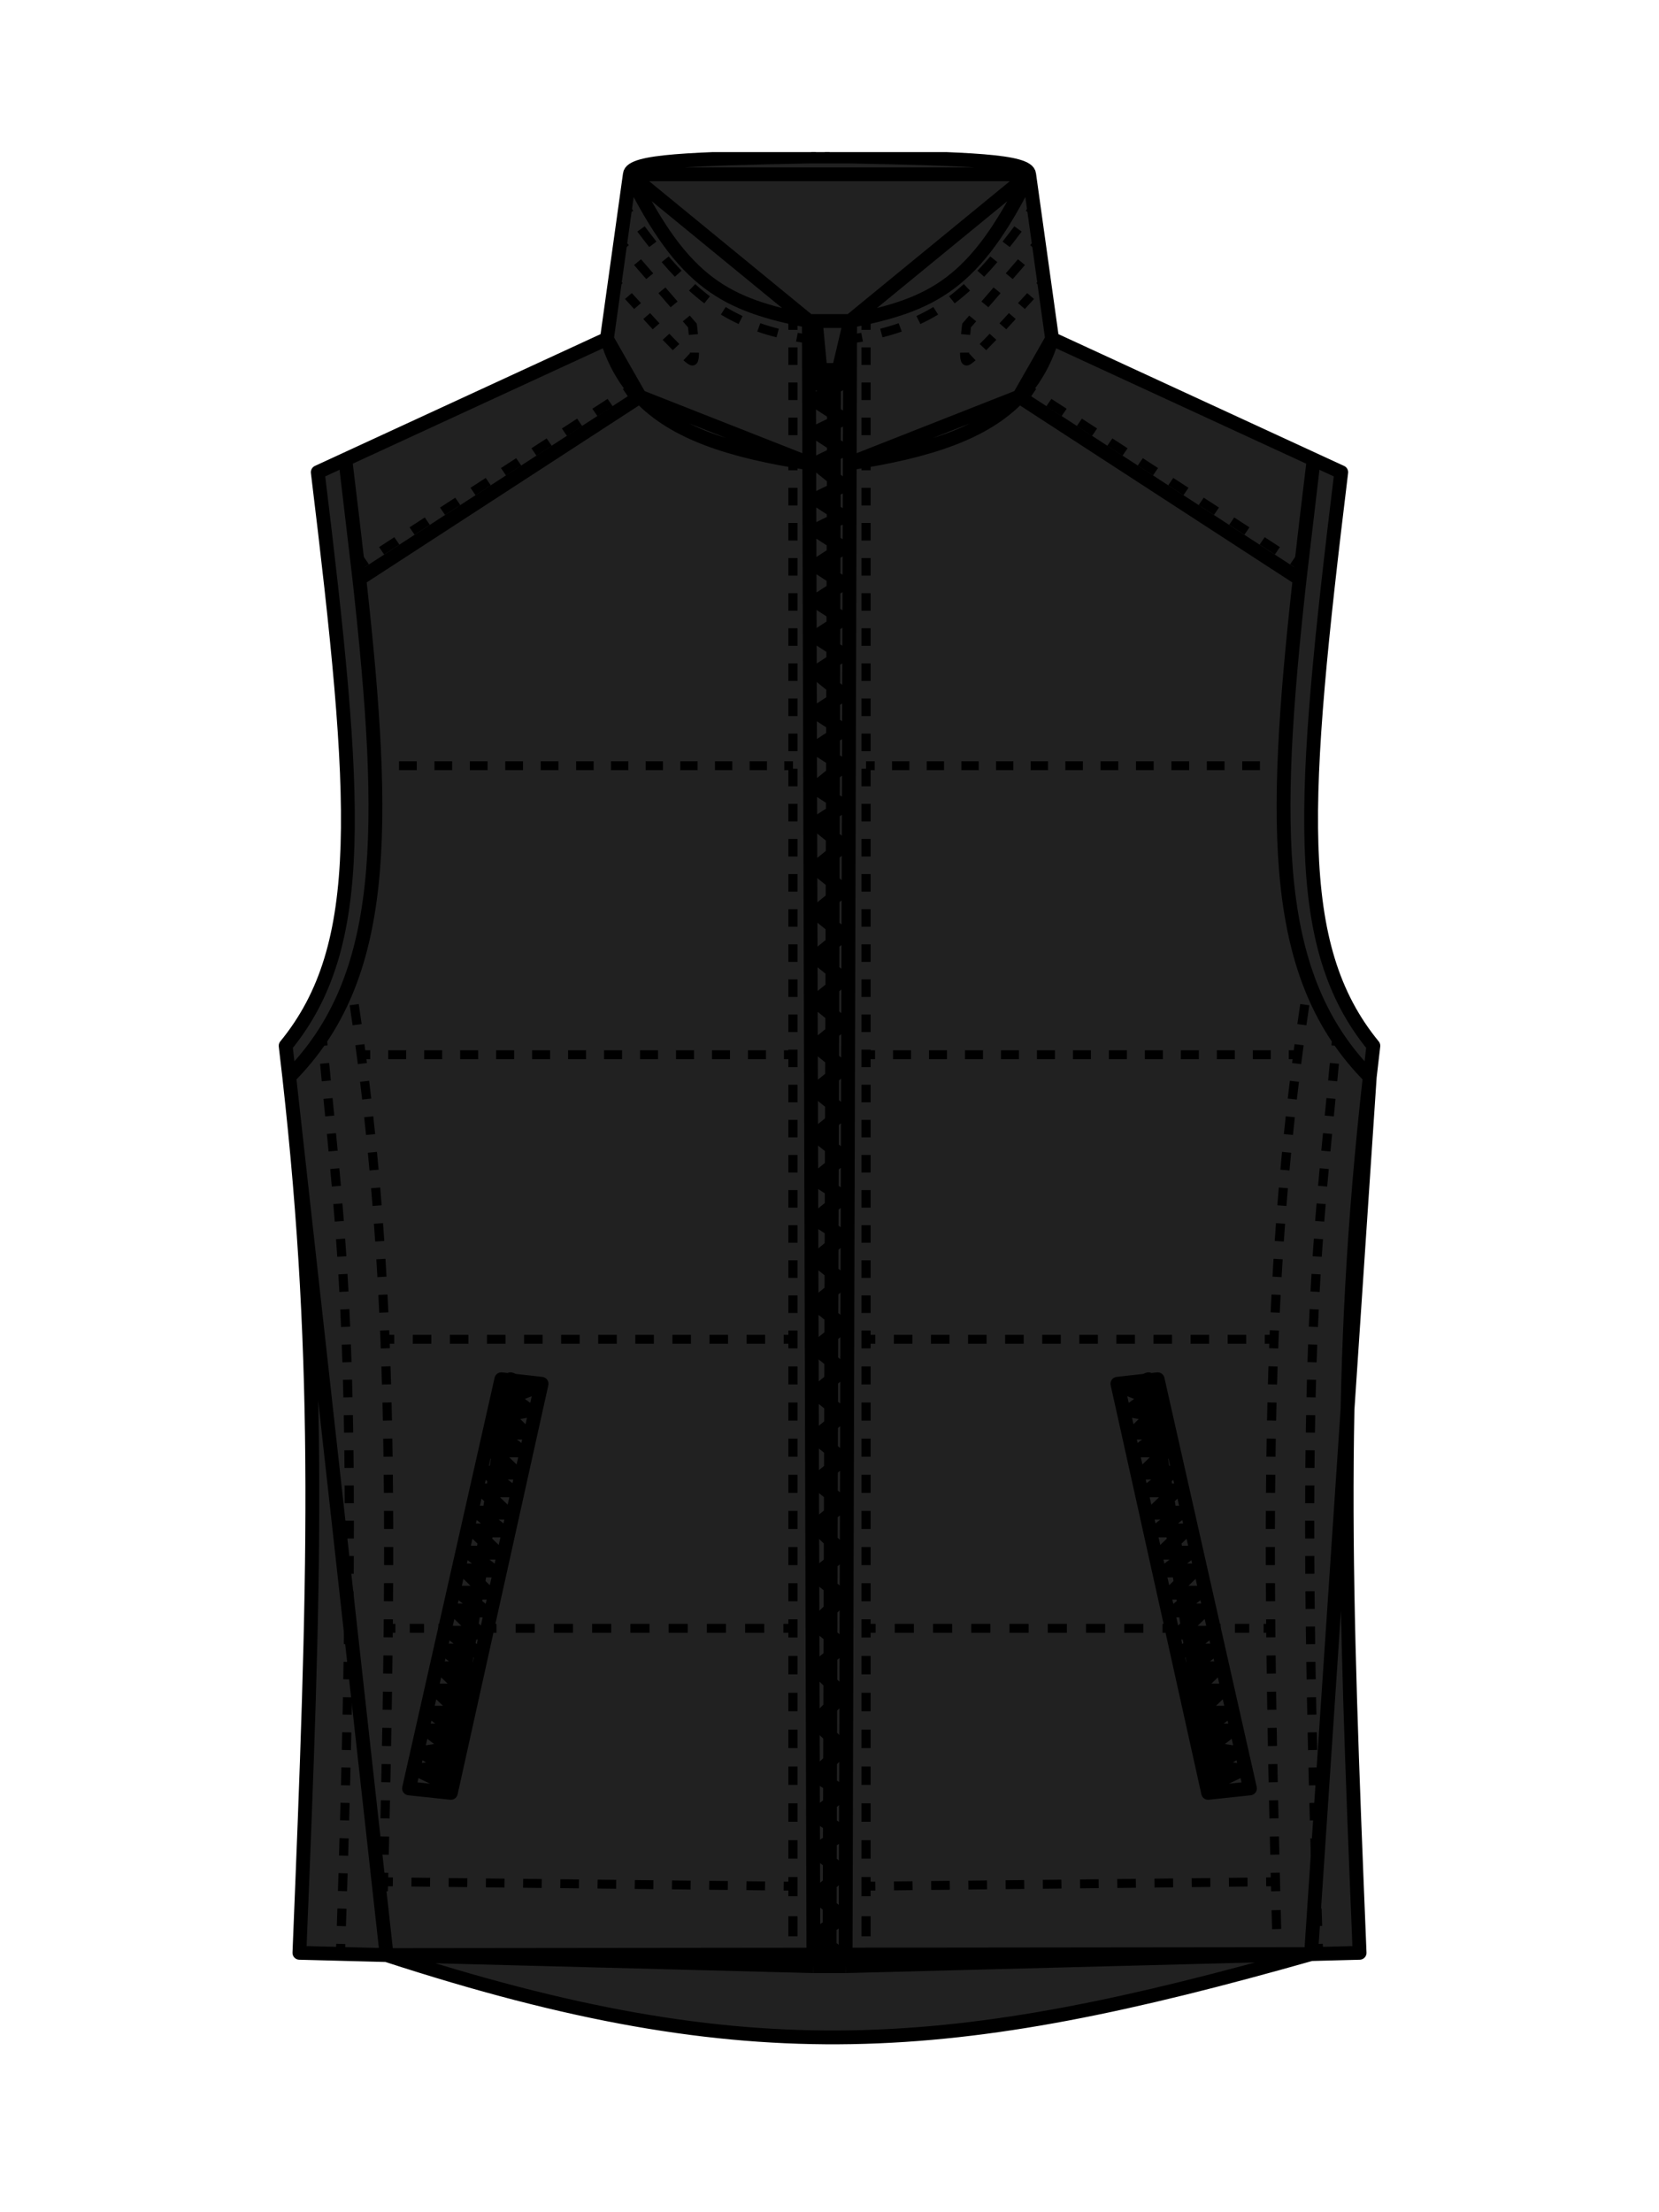 <svg width="120" height="160" viewBox="0 0 120 160" fill="none" xmlns="http://www.w3.org/2000/svg">
<g clip-path="url(#clip0_618_7623)">
<path d="M43.899 24.506L45.559 12.608C45.649 11.62 49.98 11.485 58.506 11.322H61.494C70.02 11.485 74.351 11.62 74.441 12.608L76.101 24.506L95.023 33.235L97.015 34.154C94.106 58.043 93.413 68.394 99.339 75.638C99.248 76.395 99.162 77.145 99.078 77.888C96.7 99.102 97.247 114.419 98.343 141.239L94.834 141.331C68.989 148.656 54.381 150.018 27.965 141.403L21.657 141.239C22.753 114.419 23.3 99.102 20.922 77.888C20.838 77.145 20.752 76.395 20.661 75.638C26.587 68.394 25.893 58.043 22.985 34.154L24.977 33.235L43.899 24.506Z" fill="#212121"/>
<path d="M43.899 24.506L45.559 12.608M43.899 24.506L24.977 33.235M43.899 24.506C44.295 25.782 44.845 26.881 45.559 27.831C45.784 28.131 46.026 28.416 46.283 28.687M43.899 24.506L46.283 28.687M45.559 12.608C49.471 20.589 52.566 22.038 58.506 23.22M45.559 12.608L58.506 23.22M45.559 12.608C45.649 11.62 49.98 11.485 58.506 11.322H61.494C70.02 11.485 74.351 11.62 74.441 12.608M45.559 12.608H74.441M24.977 33.235L22.985 34.154C25.893 58.043 26.587 68.394 20.661 75.638C20.752 76.395 20.838 77.145 20.922 77.888M24.977 33.235C25.306 35.932 25.613 38.486 25.886 40.907C25.923 41.231 25.959 41.552 25.994 41.872M24.977 33.235L25.994 41.872M46.283 28.687C48.761 31.292 52.764 32.626 58.535 33.511M46.283 28.687L58.535 33.511M46.283 28.687L25.994 41.872M58.506 23.22L58.535 33.511M58.506 23.22H59.008M74.441 12.608L76.101 24.506M74.441 12.608C70.529 20.589 67.434 22.038 61.494 23.22M74.441 12.608L61.494 23.22M58.535 33.511L58.838 142.204M59.008 23.22H61.494M59.008 23.22L59.339 26.758M58.838 142.204L27.965 141.403M58.838 142.204H60M27.965 141.403L21.657 141.239C22.753 114.419 23.3 99.102 20.922 77.888M27.965 141.403L20.922 77.888M27.965 141.403C54.381 150.018 68.989 148.656 94.834 141.331M27.965 141.403L94.834 141.331M60 142.204H61.162M60 142.204L60.992 141.568L59.008 139.96L60.992 138.674L59.008 137.066L60.992 135.458L59.008 133.85L60.992 132.563L59.008 131.277L60.992 129.669L59.008 128.383L60.992 126.453L59.008 124.524L60.992 122.594L59.008 120.664L60.992 119.056L59.008 117.448L60.992 115.519L59.008 113.911L60.992 112.303L59.008 110.373L60.992 108.765L59.008 107.157L60.992 105.549L59.008 103.941L60.992 102.328L59.008 100.725L60.992 99.117L59.008 97.509L60.992 95.901L59.008 94.293L60.992 92.686L59.008 91.078L60.992 89.469L59.008 88.183L60.992 86.575L59.008 85.289L60.992 83.681L59.008 82.073L60.992 80.465L59.008 78.857L60.992 77.249L59.008 75.641L60.992 74.033L59.008 72.425L60.992 70.817L59.008 69.209L60.992 67.601L59.008 65.993L60.992 64.385L59.008 62.777L60.992 61.169L59.008 59.561L60.992 58.275L59.008 56.988L60.992 55.38L59.008 54.094L60.992 52.808L59.008 51.521L60.992 50.235L59.008 48.627L60.992 47.34L59.008 46.054L60.992 44.768L59.008 43.481L60.992 42.195L59.008 40.908L60.992 39.622L59.008 38.336L60.992 37.371L59.008 36.085L60.992 35.12L59.008 33.511L60.992 32.547L59.008 31.261L60.992 30.296L59.008 29.009L60.331 27.831M60 142.204L60.331 27.831M20.922 77.888C28.003 70.747 28.024 60.196 25.994 41.872M76.101 24.506L95.023 33.235M76.101 24.506C75.705 25.782 75.155 26.881 74.441 27.831C74.216 28.131 73.974 28.416 73.716 28.687M76.101 24.506L73.716 28.687M95.023 33.235L97.015 34.154C94.106 58.043 93.413 68.394 99.339 75.638C99.248 76.395 99.162 77.145 99.078 77.888M95.023 33.235C94.694 35.932 94.387 38.486 94.114 40.907C94.077 41.231 94.042 41.552 94.006 41.872M95.023 33.235L94.006 41.872M73.716 28.687C71.239 31.292 67.236 32.626 61.465 33.511M73.716 28.687L61.465 33.511M73.716 28.687L94.006 41.872M61.494 23.22L61.465 33.511M61.494 23.22L60.661 26.758M61.465 33.511L61.162 142.204M60.661 26.758H59.339M60.661 26.758V27.831H60.331M60.661 26.758L60.331 27.831M61.162 142.204L94.834 141.331M94.834 141.331L98.343 141.239C97.247 114.419 96.7 99.102 99.078 77.888M94.834 141.331L99.078 77.888M99.078 77.888C91.997 70.747 91.975 60.196 94.006 41.872M59.339 26.758V27.831H60.331M59.339 26.758L60.331 27.831M32.28 129.019L30.288 128.055L32.28 127.733L30.62 126.768L32.612 126.447L30.952 125.16H32.944L31.284 123.874H33.276L31.616 122.267H33.608L31.948 120.659H33.94L32.28 119.372H34.272L32.612 118.086H34.604L32.944 116.478H34.936L33.276 115.191H35.268L33.608 113.583H35.6L33.94 112.297H35.932L34.272 110.69H36.264L34.604 109.403H36.596L34.936 107.795H36.928L35.268 106.509H37.26L35.6 104.901H37.592L35.932 103.615H37.924L36.596 102.328L38.256 102.007L36.928 101.042L38.588 100.399L36.928 99.755L32.28 129.019ZM87.72 129.019L89.712 128.055L87.72 127.733L89.38 126.768L87.388 126.447L89.048 125.16H87.056L88.715 123.874H86.724L88.383 122.267H86.392L88.052 120.659H86.06L87.72 119.372H85.728L87.388 118.086H85.396L87.056 116.478H85.064L86.724 115.191H84.732L86.392 113.583H84.4L86.06 112.297H84.068L85.728 110.69H83.736L85.396 109.403H83.404L85.064 107.795H83.072L84.732 106.509H82.74L84.4 104.901H82.408L84.068 103.615H82.076L83.404 102.328L81.744 102.007L83.072 101.042L81.412 100.399L83.072 99.755L87.72 129.019ZM36.264 99.755L29.587 129.347L32.612 129.669L39.173 100.082L36.264 99.755ZM83.736 99.755L90.413 129.347L87.388 129.669L80.826 100.082L83.736 99.755Z" stroke="black" stroke-linejoin="round"/>
<path d="M26.129 76.284L25.801 76.325L26.129 76.284ZM44.793 17.432L45.046 17.225L44.55 16.651L44.465 17.396L44.793 17.432ZM50.083 23.542L50.41 23.502L50.398 23.408L50.335 23.335L50.083 23.542ZM44.463 20.326L44.134 20.291L44.118 20.433L44.216 20.54L44.463 20.326ZM47.107 23.221L47.354 23.007L47.107 23.221ZM27.846 96.866L27.516 96.878L27.846 96.866ZM27.743 136.101L27.412 136.093L27.743 136.101ZM93.871 76.284L94.199 76.325L93.871 76.284ZM75.207 17.432L75.535 17.396L75.45 16.651L74.954 17.225L75.207 17.432ZM69.917 23.542L69.664 23.335L69.601 23.408L69.589 23.502L69.917 23.542ZM75.537 20.326L75.784 20.54L75.882 20.433L75.866 20.291L75.537 20.326ZM92.154 96.866L92.484 96.878L92.154 96.866ZM92.257 136.101L92.588 136.093L92.257 136.101ZM58.678 11.643H59.008V11H58.678V11.643ZM59.669 11.643H60V11H59.669V11.643ZM26.942 55.702H27.583V55.059H26.942V55.702ZM28.863 55.702H30.145V55.059H28.863V55.702ZM31.425 55.702H32.706V55.059H31.425V55.702ZM33.987 55.702H35.269V55.059H33.987V55.702ZM36.549 55.702H37.83V55.059H36.549V55.702ZM39.111 55.702H40.392V55.059H39.111V55.702ZM41.673 55.702H42.314V55.059H41.673V55.702ZM42.314 55.702H42.941V55.059H42.314V55.702ZM44.194 55.702H45.448V55.059H44.194V55.702ZM46.701 55.702H47.954V55.059H46.701V55.702ZM49.208 55.702H50.461V55.059H49.208V55.702ZM51.715 55.702H52.968V55.059H51.715V55.702ZM54.222 55.702H55.475V55.059H54.222V55.702ZM56.729 55.702H57.355V55.059H56.729V55.702ZM20.335 75.694L20.418 76.176L21.07 76.07L20.987 75.588L20.335 75.694ZM20.583 77.141L20.666 77.623L21.318 77.518L21.235 77.035L20.583 77.141ZM59.669 147.678H59.835V147.035H59.669V147.678ZM60.165 147.678H60.331V147.035H60.165V147.678ZM24.962 70.544C25 70.785 25.038 71.026 25.075 71.266L25.729 71.17C25.692 70.929 25.654 70.688 25.616 70.446L24.962 70.544ZM25.295 72.71C25.366 73.193 25.436 73.674 25.504 74.155L26.159 74.067C26.091 73.585 26.021 73.102 25.949 72.618L25.295 72.71ZM25.704 75.601C25.737 75.843 25.769 76.084 25.801 76.325L26.456 76.243C26.425 76.002 26.392 75.76 26.36 75.517L25.704 75.601ZM27.934 141.576C27.94 141.347 27.946 141.12 27.952 140.893L27.291 140.877C27.285 141.104 27.279 141.331 27.273 141.56L27.934 141.576ZM27.987 139.526C27.999 139.067 28.011 138.611 28.022 138.159L27.361 138.143C27.35 138.596 27.338 139.051 27.326 139.51L27.987 139.526ZM28.056 136.792C28.062 136.563 28.068 136.336 28.073 136.109L27.412 136.093C27.407 136.32 27.401 136.548 27.395 136.776L28.056 136.792ZM22.976 75.025C22.996 75.241 23.015 75.455 23.034 75.667L23.693 75.61C23.674 75.398 23.654 75.185 23.635 74.97L22.976 75.025ZM23.152 76.937C23.192 77.365 23.233 77.788 23.273 78.207L23.931 78.147C23.891 77.729 23.851 77.306 23.81 76.878L23.152 76.937ZM23.396 79.476C23.438 79.901 23.48 80.324 23.521 80.745L24.179 80.683C24.138 80.263 24.096 79.84 24.055 79.415L23.396 79.476ZM23.645 82.014C23.686 82.436 23.727 82.858 23.767 83.281L24.425 83.222C24.385 82.798 24.344 82.376 24.303 81.953L23.645 82.014ZM23.886 84.55C23.925 84.97 23.963 85.392 24 85.818L24.659 85.763C24.622 85.336 24.583 84.913 24.545 84.493L23.886 84.55ZM24.109 87.087C24.144 87.505 24.178 87.928 24.211 88.356L24.87 88.308C24.837 87.878 24.803 87.454 24.768 87.035L24.109 87.087ZM24.306 89.626C24.336 90.043 24.365 90.467 24.394 90.898L25.054 90.857C25.025 90.425 24.996 89.999 24.966 89.581L24.306 89.626ZM24.474 92.172C24.499 92.588 24.523 93.01 24.546 93.441L25.206 93.408C25.183 92.975 25.159 92.551 25.134 92.134L24.474 92.172ZM24.611 94.709C24.631 95.124 24.65 95.548 24.669 95.979L25.329 95.952C25.311 95.52 25.291 95.096 25.271 94.679L24.611 94.709ZM24.72 97.255C24.736 97.673 24.751 98.099 24.765 98.533L25.426 98.513C25.412 98.077 25.396 97.65 25.381 97.231L24.72 97.255ZM24.803 99.798C24.815 100.215 24.826 100.639 24.836 101.071L25.497 101.057C25.487 100.623 25.476 100.198 25.464 99.78L24.803 99.798ZM24.864 102.355C24.872 102.768 24.88 103.189 24.887 103.617L25.548 103.607C25.541 103.178 25.533 102.757 25.525 102.343L24.864 102.355ZM24.905 104.896C24.91 105.313 24.914 105.737 24.918 106.169L25.579 106.163C25.575 105.731 25.571 105.306 25.566 104.888L24.905 104.896ZM24.928 107.44C24.93 107.86 24.932 108.288 24.934 108.722L25.595 108.72C25.593 108.285 25.591 107.857 25.589 107.436L24.928 107.44ZM24.936 109.987C24.936 110.409 24.936 110.838 24.935 111.274L25.596 111.275C25.597 110.839 25.597 110.409 25.597 109.986L24.936 109.987ZM24.93 112.535C24.929 112.958 24.926 113.387 24.923 113.822L25.584 113.826C25.587 113.39 25.59 112.961 25.592 112.538L24.93 112.535ZM24.913 115.084C24.91 115.506 24.906 115.934 24.901 116.366L25.562 116.374C25.567 115.94 25.571 115.512 25.575 115.09L24.913 115.084ZM24.886 117.636C24.881 118.056 24.875 118.48 24.869 118.91L25.53 118.919C25.536 118.489 25.542 118.063 25.547 117.643L24.886 117.636ZM24.849 120.192C24.843 120.608 24.836 121.029 24.828 121.455L25.489 121.466C25.497 121.04 25.504 120.618 25.511 120.201L24.849 120.192ZM24.805 122.75C24.797 123.164 24.788 123.582 24.78 124.006L25.441 124.019C25.449 123.595 25.458 123.176 25.465 122.761L24.805 122.75ZM24.753 125.284C24.743 125.707 24.734 126.134 24.724 126.566L25.385 126.58C25.395 126.148 25.404 125.72 25.414 125.298L24.753 125.284ZM24.694 127.827C24.684 128.252 24.673 128.681 24.662 129.115L25.323 129.131C25.334 128.697 25.345 128.267 25.355 127.842L24.694 127.827ZM24.629 130.384C24.618 130.802 24.607 131.224 24.595 131.651L25.256 131.668C25.267 131.242 25.279 130.819 25.29 130.4L24.629 130.384ZM24.558 132.942C24.547 133.36 24.534 133.781 24.522 134.205L25.183 134.224C25.195 133.799 25.207 133.378 25.219 132.96L24.558 132.942ZM24.484 135.474C24.471 135.901 24.458 136.331 24.444 136.765L25.105 136.785C25.118 136.35 25.132 135.92 25.145 135.493L24.484 135.474ZM24.404 138.031C24.39 138.449 24.377 138.871 24.363 139.296L25.023 139.317C25.038 138.891 25.051 138.469 25.065 138.05L24.404 138.031ZM24.32 140.584C24.312 140.8 24.305 141.017 24.298 141.236L24.958 141.257C24.966 141.039 24.973 140.821 24.98 140.605L24.32 140.584ZM26.129 76.606H26.779V75.962H26.129V76.606ZM28.08 76.606H29.381V75.962H28.08V76.606ZM30.683 76.606H31.984V75.962H30.683V76.606ZM33.285 76.606H34.586V75.962H33.285V76.606ZM35.887 76.606H37.188V75.962H35.887V76.606ZM38.489 76.606H39.79V75.962H38.489V76.606ZM41.091 76.606H42.392V75.962H41.091V76.606ZM43.694 76.606H44.995V75.962H43.694V76.606ZM46.296 76.606H47.597V75.962H46.296V76.606ZM48.898 76.606H50.199V75.962H48.898V76.606ZM51.5 76.606H52.801V75.962H51.5V76.606ZM54.102 76.606H55.404V75.962H54.102V76.606ZM56.705 76.606H57.355V75.962H56.705V76.606ZM25.801 76.325C25.829 76.538 25.856 76.751 25.884 76.965L26.54 76.885C26.512 76.671 26.485 76.457 26.456 76.243L25.801 76.325ZM26.044 78.244C26.096 78.671 26.147 79.098 26.197 79.524L26.854 79.452C26.804 79.025 26.753 78.596 26.701 78.168L26.044 78.244ZM26.341 80.806C26.388 81.233 26.434 81.66 26.478 82.088L27.136 82.024C27.091 81.595 27.046 81.166 26.999 80.737L26.341 80.806ZM26.607 83.371C26.649 83.799 26.689 84.226 26.728 84.655L27.387 84.598C27.347 84.168 27.307 83.739 27.265 83.31L26.607 83.371ZM26.841 85.94C26.878 86.367 26.913 86.795 26.947 87.224L27.607 87.175C27.572 86.744 27.537 86.315 27.5 85.886L26.841 85.94ZM27.046 88.51C27.077 88.938 27.108 89.366 27.137 89.796L27.797 89.754C27.767 89.323 27.737 88.892 27.705 88.464L27.046 88.51ZM27.221 91.083C27.247 91.51 27.273 91.939 27.298 92.37L27.958 92.334C27.933 91.903 27.907 91.472 27.881 91.044L27.221 91.083ZM27.368 93.658C27.39 94.085 27.412 94.515 27.432 94.946L28.092 94.917C28.072 94.484 28.05 94.054 28.028 93.625L27.368 93.658ZM27.489 96.235C27.498 96.449 27.507 96.664 27.516 96.878L28.176 96.854C28.168 96.638 28.159 96.422 28.15 96.208L27.489 96.235ZM57.025 23.221V23.856H57.686V23.221H57.025ZM57.025 25.125V26.395H57.686V25.125H57.025ZM57.025 27.665V28.934H57.686V27.665H57.025ZM57.025 30.204V31.474H57.686V30.204H57.025ZM57.025 32.744V34.014H57.686V32.744H57.025ZM57.025 35.283V36.553H57.686V35.283H57.025ZM57.025 37.823V39.093H57.686V37.823H57.025ZM57.025 40.362V41.632H57.686V40.362H57.025ZM57.025 42.902V44.172H57.686V42.902H57.025ZM57.025 45.441V46.711H57.686V45.441H57.025ZM57.025 47.981V49.251H57.686V47.981H57.025ZM57.025 50.52V51.79H57.686V50.52H57.025ZM57.025 53.06V54.33H57.686V53.06H57.025ZM57.025 55.599V56.869H57.686V55.599H57.025ZM57.025 58.139V59.408H57.686V58.139H57.025ZM57.025 60.678V61.948H57.686V60.678H57.025ZM57.025 63.218V64.488H57.686V63.218H57.025ZM57.025 65.757V67.027H57.686V65.757H57.025ZM57.025 68.297V69.567H57.686V68.297H57.025ZM57.025 70.836V72.106H57.686V70.836H57.025ZM57.025 73.376V74.646H57.686V73.376H57.025ZM57.025 75.915V77.185H57.686V75.915H57.025ZM57.025 78.455V79.725H57.686V78.455H57.025ZM57.025 80.994V82.264H57.686V80.994H57.025ZM57.025 83.534V84.804H57.686V83.534H57.025ZM57.025 86.073V87.343H57.686V86.073H57.025ZM57.025 88.613V89.882H57.686V88.613H57.025ZM57.025 91.152V92.422H57.686V91.152H57.025ZM57.025 93.692V94.962H57.686V93.692H57.025ZM57.025 96.231V96.866H57.686V96.231H57.025ZM57.025 136.423V137.146H57.686V136.423H57.025ZM57.025 138.593V140.04H57.686V138.593H57.025ZM57.025 141.488V142.211H57.686V141.488H57.025ZM44.852 15.043C44.991 15.236 45.127 15.427 45.263 15.614L45.803 15.243C45.669 15.058 45.533 14.868 45.395 14.676L44.852 15.043ZM46.098 16.748C46.39 17.137 46.677 17.51 46.96 17.867L47.484 17.474C47.205 17.122 46.921 16.754 46.632 16.369L46.098 16.748ZM47.86 18.959C48.179 19.331 48.496 19.683 48.814 20.017L49.298 19.579C48.989 19.255 48.68 18.912 48.367 18.547L47.86 18.959ZM49.837 21.017C50.199 21.346 50.567 21.653 50.944 21.938L51.35 21.43C50.99 21.158 50.637 20.864 50.288 20.547L49.837 21.017ZM52.142 22.752C52.555 23.001 52.981 23.229 53.425 23.435L53.71 22.855C53.288 22.659 52.883 22.442 52.491 22.205L52.142 22.752ZM54.773 23.981C55.218 24.136 55.681 24.275 56.166 24.398L56.333 23.776C55.866 23.657 55.422 23.524 54.996 23.376L54.773 23.981ZM57.581 24.705C57.814 24.748 58.052 24.788 58.296 24.825L58.398 24.189C58.161 24.153 57.93 24.114 57.703 24.073L57.581 24.705ZM26.134 41.176L26.685 40.819L26.318 40.283L25.767 40.641L26.134 41.176ZM27.787 40.104L28.889 39.389L28.522 38.854L27.42 39.569L27.787 40.104ZM29.99 38.675L31.092 37.96L30.726 37.425L29.624 38.14L29.99 38.675ZM32.194 37.245L33.296 36.531L32.929 35.996L31.828 36.71L32.194 37.245ZM34.398 35.816L35.5 35.102L35.133 34.566L34.031 35.281L34.398 35.816ZM36.602 34.387L37.704 33.672L37.337 33.137L36.235 33.852L36.602 34.387ZM38.806 32.957L39.908 32.243L39.541 31.708L38.439 32.422L38.806 32.957ZM41.01 31.528L42.112 30.814L41.745 30.278L40.643 30.993L41.01 31.528ZM43.214 30.099L44.316 29.384L43.949 28.849L42.847 29.564L43.214 30.099ZM45.417 28.669L45.968 28.312L45.602 27.777L45.051 28.134L45.417 28.669ZM27.846 97.188H28.517V96.545H27.846V97.188ZM29.858 97.188H31.199V96.545H29.858V97.188ZM32.541 97.188H33.882V96.545H32.541V97.188ZM35.223 97.188H36.565V96.545H35.223V97.188ZM37.906 97.188H39.247V96.545H37.906V97.188ZM40.589 97.188H41.93V96.545H40.589V97.188ZM43.271 97.188H44.613V96.545H43.271V97.188ZM45.954 97.188H47.295V96.545H45.954V97.188ZM48.637 97.188H49.978V96.545H48.637V97.188ZM51.319 97.188H52.661V96.545H51.319V97.188ZM54.002 97.188H55.343V96.545H54.002V97.188ZM56.685 97.188H57.355V96.545H56.685V97.188ZM27.516 96.878C27.524 97.095 27.533 97.313 27.541 97.531L28.202 97.507C28.194 97.289 28.185 97.071 28.176 96.854L27.516 96.878ZM27.587 98.835C27.602 99.268 27.615 99.703 27.628 100.14L28.288 100.121C28.276 99.683 28.262 99.248 28.248 98.814L27.587 98.835ZM27.663 101.444C27.674 101.877 27.684 102.312 27.693 102.75L28.354 102.737C28.345 102.298 28.335 101.863 28.324 101.429L27.663 101.444ZM27.718 104.055C27.726 104.487 27.733 104.923 27.739 105.361L28.4 105.352C28.394 104.913 28.387 104.478 28.379 104.044L27.718 104.055ZM27.755 106.667C27.76 107.099 27.764 107.534 27.767 107.972L28.428 107.967C28.425 107.528 28.421 107.092 28.416 106.659L27.755 106.667ZM27.776 109.278C27.778 109.71 27.779 110.146 27.78 110.584L28.442 110.582C28.441 110.144 28.439 109.708 28.437 109.275L27.776 109.278ZM27.782 111.889C27.782 112.321 27.781 112.757 27.78 113.195L28.441 113.197C28.442 112.758 28.443 112.322 28.443 111.889H27.782ZM27.775 114.501C27.773 114.933 27.771 115.369 27.768 115.808L28.429 115.811C28.432 115.373 28.434 114.937 28.436 114.504L27.775 114.501ZM27.758 117.114C27.756 117.331 27.754 117.549 27.752 117.767L28.413 117.773C28.415 117.554 28.417 117.336 28.419 117.119L27.758 117.114ZM57.025 96.866V97.52H57.686V96.866H57.025ZM57.025 98.826V100.132H57.686V98.826H57.025ZM57.025 101.439V102.746H57.686V101.439H57.025ZM57.025 104.052V105.358H57.686V104.052H57.025ZM57.025 106.665V107.972H57.686V106.665H57.025ZM57.025 109.278V110.584H57.686V109.278H57.025ZM57.025 111.891V113.197H57.686V111.891H57.025ZM57.025 114.504V115.81H57.686V114.504H57.025ZM57.025 117.116V117.77H57.686V117.116H57.025ZM28.082 118.092H28.601V117.448H28.082V118.092ZM29.638 118.092H30.675V117.448H29.638V118.092ZM31.713 118.092H32.231V117.448H31.713V118.092ZM28.073 136.109C28.079 135.89 28.084 135.671 28.089 135.454L27.428 135.438C27.423 135.656 27.418 135.875 27.412 136.093L28.073 136.109ZM28.121 134.144C28.131 133.705 28.141 133.268 28.151 132.835L27.491 132.82C27.48 133.254 27.47 133.69 27.46 134.13L28.121 134.144ZM28.181 131.525C28.191 131.086 28.201 130.649 28.21 130.216L27.549 130.202C27.54 130.636 27.53 131.072 27.52 131.511L28.181 131.525ZM28.238 128.906C28.247 128.467 28.255 128.03 28.264 127.597L27.603 127.584C27.594 128.018 27.586 128.454 27.576 128.893L28.238 128.906ZM28.289 126.287C28.297 125.847 28.305 125.41 28.313 124.977L27.652 124.966C27.644 125.4 27.636 125.836 27.628 126.275L28.289 126.287ZM28.335 123.667C28.342 123.228 28.349 122.791 28.356 122.357L27.695 122.348C27.688 122.782 27.681 123.218 27.674 123.657L28.335 123.667ZM28.375 121.048C28.381 120.608 28.386 120.172 28.391 119.737L27.73 119.73C27.725 120.163 27.72 120.6 27.713 121.039L28.375 121.048ZM28.406 118.428C28.409 118.209 28.411 117.991 28.413 117.773L27.752 117.767C27.75 117.984 27.747 118.202 27.745 118.421L28.406 118.428ZM35.221 118.092H35.913V117.448H35.221V118.092ZM37.296 118.092H38.679V117.448H37.296V118.092ZM40.063 118.092H41.446V117.448H40.063V118.092ZM42.83 118.092H44.213V117.448H42.83V118.092ZM45.596 118.092H46.98V117.448H45.596V118.092ZM48.363 118.092H49.746V117.448H48.363V118.092ZM51.13 118.092H52.513V117.448H51.13V118.092ZM53.897 118.092H55.28V117.448H53.897V118.092ZM56.664 118.092H57.355V117.448H56.664V118.092ZM57.025 117.77V118.436H57.686V117.77H57.025ZM57.025 119.768V121.101H57.686V119.768H57.025ZM57.025 122.433V123.765H57.686V122.433H57.025ZM57.025 125.098V126.43H57.686V125.098H57.025ZM57.025 127.763V129.095H57.686V127.763H57.025ZM57.025 130.427V131.759H57.686V130.427H57.025ZM57.025 133.091V134.424H57.686V133.091H57.025ZM57.025 135.756V136.423H57.686V135.756H57.025ZM27.739 136.423L28.412 136.43L28.42 135.786L27.747 135.779L27.739 136.423ZM29.758 136.444L31.104 136.459L31.112 135.816L29.766 135.801L29.758 136.444ZM32.45 136.474L33.796 136.488L33.804 135.845L32.458 135.831L32.45 136.474ZM35.142 136.503L36.488 136.518L36.496 135.875L35.15 135.86L35.142 136.503ZM37.834 136.532L39.18 136.547L39.188 135.903L37.842 135.889L37.834 136.532ZM40.526 136.561L41.872 136.576L41.88 135.933L40.534 135.918L40.526 136.561ZM43.218 136.59L44.564 136.605L44.572 135.962L43.226 135.947L43.218 136.59ZM45.91 136.62L47.256 136.635L47.264 135.992L45.918 135.977L45.91 136.62ZM48.602 136.649L49.949 136.664L49.956 136.021L48.61 136.006L48.602 136.649ZM51.294 136.679L52.641 136.693L52.648 136.049L51.302 136.035L51.294 136.679ZM53.986 136.707L55.333 136.722L55.34 136.079L53.994 136.064L53.986 136.707ZM56.679 136.737L57.352 136.744L57.359 136.101L56.686 136.094L56.679 136.737ZM62.645 55.702H63.271V55.059H62.645V55.702ZM64.525 55.702H65.778V55.059H64.525V55.702ZM67.032 55.702H68.285V55.059H67.032V55.702ZM69.538 55.702H70.792V55.059H69.538V55.702ZM72.045 55.702H73.299V55.059H72.045V55.702ZM74.552 55.702H75.806V55.059H74.552V55.702ZM77.059 55.702H77.686V55.059H77.059V55.702ZM77.686 55.702H78.326V55.059H77.686V55.702ZM79.607 55.702H80.888V55.059H79.607V55.702ZM82.169 55.702H83.45V55.059H82.169V55.702ZM84.731 55.702H86.012V55.059H84.731V55.702ZM87.293 55.702H88.574V55.059H87.293V55.702ZM89.855 55.702H91.136V55.059H89.855V55.702ZM92.417 55.702H93.058V55.059H92.417V55.702ZM99.334 77.623L99.417 77.141L98.765 77.035L98.682 77.518L99.334 77.623ZM99.582 76.176L99.665 75.694L99.013 75.588L98.93 76.07L99.582 76.176ZM94.199 76.325C94.231 76.084 94.263 75.843 94.295 75.601L93.64 75.517C93.607 75.76 93.575 76.002 93.543 76.243L94.199 76.325ZM94.496 74.155C94.564 73.674 94.633 73.193 94.705 72.71L94.051 72.618C93.979 73.102 93.909 73.585 93.841 74.067L94.496 74.155ZM94.924 71.266C94.962 71.026 95 70.785 95.037 70.544L94.384 70.446C94.346 70.688 94.308 70.929 94.27 71.17L94.924 71.266ZM91.927 136.109C91.932 136.336 91.938 136.563 91.943 136.792L92.604 136.776C92.599 136.548 92.593 136.32 92.588 136.093L91.927 136.109ZM91.977 138.159C91.989 138.611 92.001 139.067 92.013 139.526L92.674 139.51C92.662 139.051 92.65 138.596 92.639 138.143L91.977 138.159ZM92.048 140.893C92.054 141.12 92.06 141.347 92.066 141.576L92.727 141.56C92.721 141.331 92.715 141.104 92.709 140.877L92.048 140.893ZM95.702 141.236C95.694 141.017 95.687 140.8 95.68 140.584L95.019 140.605C95.027 140.821 95.034 141.039 95.041 141.257L95.702 141.236ZM95.637 139.296C95.623 138.871 95.609 138.449 95.596 138.031L94.935 138.05C94.949 138.469 94.963 138.891 94.976 139.317L95.637 139.296ZM95.556 136.765C95.542 136.331 95.529 135.901 95.516 135.474L94.855 135.493C94.868 135.92 94.881 136.35 94.895 136.785L95.556 136.765ZM95.478 134.205C95.466 133.781 95.453 133.36 95.441 132.942L94.78 132.96C94.792 133.378 94.805 133.799 94.817 134.224L95.478 134.205ZM95.405 131.651C95.393 131.224 95.382 130.802 95.371 130.384L94.71 130.4C94.721 130.819 94.733 131.242 94.744 131.668L95.405 131.651ZM95.338 129.115C95.327 128.681 95.316 128.252 95.306 127.827L94.644 127.842C94.655 128.267 94.666 128.697 94.677 129.131L95.338 129.115ZM95.276 126.566C95.266 126.134 95.256 125.707 95.248 125.284L94.586 125.298C94.596 125.72 94.605 126.148 94.615 126.58L95.276 126.566ZM95.22 124.006C95.212 123.582 95.203 123.164 95.195 122.75L94.534 122.761C94.542 123.176 94.551 123.595 94.559 124.019L95.22 124.006ZM95.171 121.455C95.164 121.029 95.157 120.608 95.15 120.192L94.489 120.201C94.496 120.618 94.503 121.04 94.51 121.466L95.171 121.455ZM95.131 118.91C95.124 118.48 95.119 118.056 95.114 117.636L94.453 117.643C94.458 118.063 94.463 118.489 94.47 118.919L95.131 118.91ZM95.099 116.366C95.094 115.934 95.09 115.506 95.086 115.084L94.425 115.09C94.429 115.512 94.433 115.94 94.438 116.374L95.099 116.366ZM95.076 113.822C95.074 113.387 95.071 112.958 95.069 112.535L94.408 112.538C94.41 112.961 94.412 113.39 94.415 113.826L95.076 113.822ZM95.065 111.274C95.064 110.838 95.064 110.409 95.064 109.987L94.403 109.986C94.403 110.409 94.403 110.839 94.404 111.275L95.065 111.274ZM95.066 108.722C95.068 108.288 95.07 107.86 95.072 107.44L94.411 107.436C94.409 107.857 94.406 108.285 94.405 108.72L95.066 108.722ZM95.082 106.169C95.085 105.737 95.09 105.313 95.095 104.896L94.434 104.888C94.429 105.306 94.424 105.731 94.42 106.163L95.082 106.169ZM95.113 103.617C95.12 103.189 95.128 102.768 95.136 102.355L94.475 102.343C94.467 102.757 94.459 103.178 94.452 103.607L95.113 103.617ZM95.163 101.071C95.174 100.639 95.185 100.215 95.197 99.798L94.535 99.78C94.523 100.198 94.513 100.623 94.502 101.057L95.163 101.071ZM95.235 98.533C95.249 98.099 95.264 97.673 95.28 97.255L94.619 97.231C94.603 97.65 94.588 98.077 94.574 98.513L95.235 98.533ZM95.331 95.979C95.349 95.548 95.368 95.124 95.389 94.709L94.728 94.679C94.708 95.096 94.689 95.52 94.67 95.952L95.331 95.979ZM95.454 93.441C95.477 93.01 95.501 92.588 95.526 92.172L94.866 92.134C94.841 92.551 94.816 92.975 94.793 93.408L95.454 93.441ZM95.606 90.898C95.634 90.467 95.663 90.043 95.694 89.626L95.034 89.581C95.004 89.999 94.974 90.425 94.946 90.857L95.606 90.898ZM95.788 88.356C95.822 87.928 95.856 87.505 95.891 87.087L95.232 87.035C95.197 87.454 95.163 87.878 95.129 88.308L95.788 88.356ZM95.999 85.818C96.037 85.392 96.075 84.97 96.114 84.55L95.455 84.493C95.417 84.913 95.378 85.336 95.341 85.763L95.999 85.818ZM96.233 83.281C96.273 82.858 96.314 82.436 96.355 82.014L95.696 81.953C95.655 82.376 95.614 82.798 95.574 83.222L96.233 83.281ZM96.479 80.745C96.52 80.324 96.562 79.901 96.603 79.476L95.945 79.415C95.903 79.84 95.862 80.263 95.821 80.683L96.479 80.745ZM96.727 78.207C96.767 77.788 96.807 77.365 96.847 76.937L96.19 76.878C96.149 77.306 96.109 77.729 96.069 78.147L96.727 78.207ZM96.966 75.667C96.985 75.455 97.004 75.241 97.023 75.025L96.365 74.97C96.346 75.185 96.326 75.398 96.307 75.61L96.966 75.667ZM62.645 76.606H63.295V75.962H62.645V76.606ZM64.596 76.606H65.897V75.962H64.596V76.606ZM67.198 76.606H68.499V75.962H67.198V76.606ZM69.801 76.606H71.102V75.962H69.801V76.606ZM72.403 76.606H73.704V75.962H72.403V76.606ZM75.005 76.606H76.306V75.962H75.005V76.606ZM77.607 76.606H78.908V75.962H77.607V76.606ZM80.21 76.606H81.511V75.962H80.21V76.606ZM82.812 76.606H84.113V75.962H82.812V76.606ZM85.414 76.606H86.715V75.962H85.414V76.606ZM88.016 76.606H89.318V75.962H88.016V76.606ZM90.618 76.606H91.919V75.962H90.618V76.606ZM93.22 76.606H93.871V75.962H93.22V76.606ZM92.484 96.878C92.493 96.664 92.502 96.449 92.51 96.235L91.85 96.208C91.841 96.422 91.832 96.638 91.823 96.854L92.484 96.878ZM92.568 94.946C92.588 94.515 92.609 94.085 92.632 93.658L91.972 93.625C91.949 94.054 91.928 94.484 91.907 94.917L92.568 94.946ZM92.702 92.37C92.727 91.939 92.752 91.51 92.779 91.083L92.119 91.044C92.093 91.472 92.067 91.903 92.042 92.334L92.702 92.37ZM92.863 89.796C92.892 89.366 92.923 88.938 92.954 88.51L92.295 88.464C92.263 88.892 92.233 89.323 92.204 89.754L92.863 89.796ZM93.052 87.224C93.086 86.795 93.122 86.367 93.158 85.94L92.499 85.886C92.463 86.315 92.428 86.744 92.393 87.175L93.052 87.224ZM93.272 84.655C93.311 84.226 93.351 83.799 93.393 83.371L92.734 83.31C92.693 83.739 92.653 84.168 92.613 84.598L93.272 84.655ZM93.522 82.088C93.566 81.66 93.612 81.233 93.659 80.806L93.001 80.737C92.954 81.166 92.908 81.595 92.864 82.024L93.522 82.088ZM93.803 79.524C93.853 79.098 93.903 78.671 93.956 78.244L93.299 78.168C93.247 78.596 93.196 79.025 93.146 79.452L93.803 79.524ZM94.116 76.965C94.143 76.751 94.171 76.538 94.199 76.325L93.543 76.243C93.515 76.457 93.487 76.671 93.46 76.885L94.116 76.965ZM62.314 23.221V23.856H62.975V23.221H62.314ZM62.314 25.125V26.395H62.975V25.125H62.314ZM62.314 27.665V28.934H62.975V27.665H62.314ZM62.314 30.204V31.474H62.975V30.204H62.314ZM62.314 32.744V34.014H62.975V32.744H62.314ZM62.314 35.283V36.553H62.975V35.283H62.314ZM62.314 37.823V39.093H62.975V37.823H62.314ZM62.314 40.362V41.632H62.975V40.362H62.314ZM62.314 42.902V44.172H62.975V42.902H62.314ZM62.314 45.441V46.711H62.975V45.441H62.314ZM62.314 47.981V49.251H62.975V47.981H62.314ZM62.314 50.52V51.79H62.975V50.52H62.314ZM62.314 53.06V54.33H62.975V53.06H62.314ZM62.314 55.599V56.869H62.975V55.599H62.314ZM62.314 58.139V59.408H62.975V58.139H62.314ZM62.314 60.678V61.948H62.975V60.678H62.314ZM62.314 63.218V64.488H62.975V63.218H62.314ZM62.314 65.757V67.027H62.975V65.757H62.314ZM62.314 68.297V69.567H62.975V68.297H62.314ZM62.314 70.836V72.106H62.975V70.836H62.314ZM62.314 73.376V74.646H62.975V73.376H62.314ZM62.314 75.915V77.185H62.975V75.915H62.314ZM62.314 78.455V79.725H62.975V78.455H62.314ZM62.314 80.994V82.264H62.975V80.994H62.314ZM62.314 83.534V84.804H62.975V83.534H62.314ZM62.314 86.073V87.343H62.975V86.073H62.314ZM62.314 88.613V89.882H62.975V88.613H62.314ZM62.314 91.152V92.422H62.975V91.152H62.314ZM62.314 93.692V94.962H62.975V93.692H62.314ZM62.314 96.231V96.866H62.975V96.231H62.314ZM62.314 136.423V137.146H62.975V136.423H62.314ZM62.314 138.593V140.04H62.975V138.593H62.314ZM62.314 141.488V142.211H62.975V141.488H62.314ZM61.704 24.825C61.947 24.788 62.185 24.748 62.419 24.705L62.297 24.073C62.07 24.114 61.839 24.153 61.601 24.189L61.704 24.825ZM63.834 24.398C64.319 24.275 64.781 24.136 65.226 23.981L65.003 23.376C64.578 23.524 64.134 23.657 63.667 23.776L63.834 24.398ZM66.575 23.435C67.019 23.229 67.445 23.001 67.858 22.752L67.509 22.205C67.117 22.442 66.712 22.659 66.289 22.855L66.575 23.435ZM69.056 21.938C69.433 21.653 69.801 21.346 70.163 21.017L69.712 20.547C69.363 20.864 69.01 21.158 68.65 21.43L69.056 21.938ZM71.186 20.017C71.504 19.683 71.821 19.331 72.14 18.959L71.632 18.547C71.32 18.912 71.01 19.255 70.701 19.579L71.186 20.017ZM73.039 17.867C73.323 17.51 73.609 17.137 73.902 16.748L73.368 16.369C73.078 16.754 72.795 17.122 72.516 17.474L73.039 17.867ZM74.737 15.614C74.872 15.427 75.009 15.236 75.147 15.043L74.604 14.676C74.467 14.868 74.331 15.058 74.197 15.243L74.737 15.614ZM74.031 28.312L74.582 28.669L74.949 28.134L74.398 27.777L74.031 28.312ZM75.684 29.384L76.786 30.099L77.153 29.564L76.051 28.849L75.684 29.384ZM77.888 30.814L78.99 31.528L79.357 30.993L78.255 30.278L77.888 30.814ZM80.092 32.243L81.194 32.957L81.561 32.422L80.459 31.708L80.092 32.243ZM82.296 33.672L83.398 34.387L83.764 33.852L82.663 33.137L82.296 33.672ZM84.5 35.102L85.602 35.816L85.968 35.281L84.867 34.566L84.5 35.102ZM86.703 36.531L87.805 37.245L88.172 36.71L87.07 35.996L86.703 36.531ZM88.908 37.96L90.009 38.675L90.376 38.14L89.274 37.425L88.908 37.96ZM91.111 39.389L92.213 40.104L92.58 39.569L91.478 38.854L91.111 39.389ZM93.315 40.819L93.866 41.176L94.233 40.641L93.682 40.283L93.315 40.819ZM62.645 97.188H63.315V96.545H62.645V97.188ZM64.656 97.188H65.998V96.545H64.656V97.188ZM67.339 97.188H68.68V96.545H67.339V97.188ZM70.022 97.188H71.363V96.545H70.022V97.188ZM72.704 97.188H74.046V96.545H72.704V97.188ZM75.387 97.188H76.728V96.545H75.387V97.188ZM78.07 97.188H79.411V96.545H78.07V97.188ZM80.752 97.188H82.094V96.545H80.752V97.188ZM83.435 97.188H84.776V96.545H83.435V97.188ZM86.118 97.188H87.459V96.545H86.118V97.188ZM88.801 97.188H90.142V96.545H88.801V97.188ZM91.483 97.188H92.154V96.545H91.483V97.188ZM92.248 117.767C92.246 117.549 92.244 117.331 92.242 117.114L91.581 117.119C91.583 117.336 91.585 117.554 91.587 117.773L92.248 117.767ZM92.232 115.808C92.229 115.369 92.227 114.933 92.225 114.501L91.564 114.504C91.566 114.937 91.568 115.373 91.571 115.811L92.232 115.808ZM92.22 113.195C92.219 112.757 92.218 112.321 92.218 111.889H91.557C91.557 112.322 91.558 112.758 91.559 113.197L92.22 113.195ZM92.219 110.584C92.22 110.146 92.222 109.71 92.224 109.278L91.563 109.275C91.561 109.708 91.559 110.144 91.558 110.582L92.219 110.584ZM92.233 107.972C92.236 107.534 92.24 107.099 92.245 106.667L91.583 106.659C91.579 107.092 91.575 107.528 91.572 107.967L92.233 107.972ZM92.261 105.361C92.267 104.923 92.274 104.487 92.281 104.055L91.62 104.044C91.613 104.478 91.606 104.913 91.6 105.352L92.261 105.361ZM92.307 102.75C92.316 102.312 92.326 101.877 92.337 101.444L91.676 101.429C91.665 101.863 91.655 102.298 91.646 102.737L92.307 102.75ZM92.372 100.14C92.385 99.703 92.399 99.268 92.412 98.835L91.752 98.814C91.737 99.248 91.724 99.683 91.711 100.121L92.372 100.14ZM92.459 97.531C92.467 97.313 92.475 97.095 92.484 96.878L91.823 96.854C91.815 97.071 91.806 97.289 91.798 97.507L92.459 97.531ZM62.314 96.866V97.52H62.975V96.866H62.314ZM62.314 98.826V100.132H62.975V98.826H62.314ZM62.314 101.439V102.746H62.975V101.439H62.314ZM62.314 104.052V105.358H62.975V104.052H62.314ZM62.314 106.665V107.972H62.975V106.665H62.314ZM62.314 109.278V110.584H62.975V109.278H62.314ZM62.314 111.891V113.197H62.975V111.891H62.314ZM62.314 114.504V115.81H62.975V114.504H62.314ZM62.314 117.116V117.77H62.975V117.116H62.314ZM87.769 118.092H88.287V117.448H87.769V118.092ZM89.324 118.092H90.362V117.448H89.324V118.092ZM91.399 118.092H91.917V117.448H91.399V118.092ZM91.587 117.773C91.589 117.991 91.591 118.209 91.593 118.428L92.254 118.421C92.252 118.202 92.251 117.984 92.248 117.767L91.587 117.773ZM91.609 119.737C91.614 120.172 91.619 120.608 91.625 121.048L92.286 121.039C92.28 120.6 92.275 120.163 92.27 119.73L91.609 119.737ZM91.644 122.357C91.651 122.791 91.657 123.228 91.665 123.667L92.326 123.657C92.319 123.218 92.312 122.782 92.305 122.348L91.644 122.357ZM91.687 124.977C91.694 125.41 91.702 125.847 91.71 126.287L92.371 126.275C92.364 125.836 92.356 125.4 92.348 124.966L91.687 124.977ZM91.736 127.597C91.744 128.03 91.753 128.467 91.763 128.906L92.423 128.893C92.414 128.454 92.405 128.018 92.397 127.584L91.736 127.597ZM91.79 130.216C91.799 130.649 91.809 131.086 91.819 131.525L92.48 131.511C92.47 131.072 92.46 130.636 92.451 130.202L91.79 130.216ZM91.849 132.835C91.858 133.268 91.868 133.705 91.879 134.144L92.54 134.13C92.529 133.69 92.52 133.254 92.51 132.82L91.849 132.835ZM91.911 135.454C91.916 135.671 91.921 135.89 91.927 136.109L92.588 136.093C92.582 135.875 92.576 135.656 92.571 135.438L91.911 135.454ZM62.645 118.092H63.336V117.448H62.645V118.092ZM64.72 118.092H66.103V117.448H64.72V118.092ZM67.486 118.092H68.87V117.448H67.486V118.092ZM70.253 118.092H71.637V117.448H70.253V118.092ZM73.02 118.092H74.403V117.448H73.02V118.092ZM75.787 118.092H77.17V117.448H75.787V118.092ZM78.554 118.092H79.937V117.448H78.554V118.092ZM81.32 118.092H82.704V117.448H81.32V118.092ZM84.087 118.092H84.779V117.448H84.087V118.092ZM62.314 117.77V118.436H62.975V117.77H62.314ZM62.314 119.768V121.101H62.975V119.768H62.314ZM62.314 122.433V123.765H62.975V122.433H62.314ZM62.314 125.098V126.43H62.975V125.098H62.314ZM62.314 127.763V129.095H62.975V127.763H62.314ZM62.314 130.427V131.759H62.975V130.427H62.314ZM62.314 133.091V134.424H62.975V133.091H62.314ZM62.314 135.756V136.423H62.975V135.756H62.314ZM62.648 136.744L63.321 136.737L63.314 136.094L62.641 136.101L62.648 136.744ZM64.667 136.722L66.013 136.707L66.006 136.064L64.66 136.079L64.667 136.722ZM67.359 136.693L68.705 136.679L68.698 136.035L67.352 136.049L67.359 136.693ZM70.051 136.664L71.397 136.649L71.39 136.006L70.044 136.021L70.051 136.664ZM72.743 136.635L74.089 136.62L74.082 135.977L72.736 135.992L72.743 136.635ZM75.435 136.605L76.781 136.59L76.774 135.947L75.428 135.962L75.435 136.605ZM78.127 136.576L79.473 136.561L79.466 135.918L78.12 135.933L78.127 136.576ZM80.82 136.547L82.165 136.532L82.158 135.889L80.812 135.903L80.82 136.547ZM83.511 136.518L84.858 136.503L84.85 135.86L83.504 135.875L83.511 136.518ZM86.204 136.488L87.55 136.474L87.542 135.831L86.196 135.845L86.204 136.488ZM88.896 136.459L90.241 136.444L90.234 135.801L88.888 135.816L88.896 136.459ZM91.587 136.43L92.26 136.423L92.253 135.779L91.58 135.786L91.587 136.43ZM44.465 17.396L44.382 18.12L45.039 18.191L45.122 17.467L44.465 17.396ZM44.217 19.567L44.134 20.291L44.791 20.362L44.874 19.638L44.217 19.567ZM44.216 20.54L44.546 20.902L45.04 20.474L44.71 20.113L44.216 20.54ZM45.207 21.625L45.868 22.349L46.363 21.922L45.702 21.198L45.207 21.625ZM46.53 23.073L46.86 23.434L47.354 23.007L47.024 22.645L46.53 23.073ZM47.107 23.221C46.86 23.434 46.86 23.434 46.86 23.434C46.86 23.434 46.86 23.434 46.86 23.434C46.86 23.434 46.86 23.434 46.86 23.434C46.861 23.434 46.861 23.435 46.861 23.435C46.861 23.435 46.861 23.436 46.862 23.436C46.863 23.437 46.865 23.439 46.867 23.441C46.871 23.446 46.877 23.453 46.885 23.462C46.902 23.48 46.926 23.506 46.956 23.539C47.018 23.606 47.106 23.701 47.214 23.817L47.704 23.386C47.597 23.271 47.51 23.176 47.449 23.11C47.418 23.077 47.395 23.051 47.379 23.034C47.371 23.025 47.365 23.018 47.361 23.014C47.358 23.011 47.357 23.01 47.356 23.009C47.355 23.008 47.355 23.008 47.355 23.007C47.355 23.007 47.355 23.007 47.355 23.007C47.355 23.007 47.354 23.007 47.354 23.007C47.354 23.007 47.354 23.007 47.107 23.221ZM47.931 24.578C48.168 24.825 48.421 25.086 48.664 25.329L49.138 24.88C48.899 24.642 48.65 24.385 48.415 24.14L47.931 24.578ZM49.435 26.062C49.542 26.155 49.643 26.237 49.73 26.298C49.773 26.328 49.82 26.358 49.867 26.381C49.905 26.4 49.985 26.437 50.083 26.437V25.793C50.12 25.793 50.147 25.801 50.156 25.804C50.166 25.807 50.171 25.81 50.168 25.808C50.161 25.805 50.144 25.795 50.115 25.775C50.057 25.734 49.977 25.67 49.877 25.583L49.435 26.062ZM50.083 26.437C50.274 26.437 50.385 26.311 50.432 26.235C50.479 26.16 50.503 26.075 50.517 26.008C50.547 25.868 50.558 25.69 50.56 25.509L49.899 25.502C49.897 25.673 49.886 25.8 49.87 25.877C49.861 25.918 49.856 25.92 49.866 25.903C49.876 25.886 49.943 25.793 50.083 25.793V26.437ZM50.484 24.164C50.465 23.975 50.447 23.81 50.434 23.692C50.427 23.633 50.421 23.586 50.417 23.553C50.415 23.537 50.413 23.524 50.412 23.516C50.412 23.512 50.411 23.508 50.411 23.506C50.411 23.505 50.411 23.504 50.411 23.503C50.411 23.503 50.411 23.503 50.411 23.503C50.411 23.503 50.411 23.503 50.411 23.502C50.411 23.502 50.41 23.502 50.41 23.502C50.41 23.502 50.41 23.502 50.083 23.542C49.755 23.582 49.755 23.582 49.755 23.582C49.755 23.582 49.755 23.582 49.755 23.582C49.755 23.582 49.755 23.582 49.755 23.583C49.755 23.583 49.755 23.584 49.755 23.585C49.755 23.587 49.755 23.59 49.756 23.594C49.757 23.602 49.758 23.614 49.76 23.63C49.764 23.661 49.77 23.707 49.776 23.764C49.79 23.879 49.808 24.04 49.825 24.224L50.484 24.164ZM50.335 23.335L49.895 22.826L49.389 23.24L49.83 23.749L50.335 23.335ZM49.013 21.808L48.132 20.789L47.626 21.203L48.507 22.222L49.013 21.808ZM47.25 19.771L46.368 18.752L45.863 19.167L46.744 20.185L47.25 19.771ZM45.487 17.734L45.046 17.225L44.54 17.639L44.981 18.148L45.487 17.734ZM74.954 17.225L74.513 17.734L75.019 18.148L75.459 17.639L74.954 17.225ZM73.631 18.752L72.75 19.771L73.255 20.185L74.137 19.167L73.631 18.752ZM71.868 20.789L70.987 21.808L71.493 22.222L72.374 21.203L71.868 20.789ZM70.105 22.826L69.664 23.335L70.17 23.749L70.611 23.24L70.105 22.826ZM69.917 23.542C69.589 23.502 69.589 23.502 69.589 23.502C69.589 23.502 69.589 23.502 69.589 23.502C69.589 23.503 69.589 23.503 69.589 23.503C69.589 23.503 69.589 23.503 69.589 23.503C69.589 23.504 69.589 23.505 69.589 23.506C69.588 23.508 69.588 23.512 69.588 23.516C69.586 23.524 69.585 23.537 69.583 23.553C69.579 23.586 69.573 23.633 69.566 23.692C69.553 23.81 69.534 23.975 69.516 24.164L70.174 24.224C70.192 24.04 70.21 23.879 70.223 23.764C70.23 23.707 70.236 23.661 70.239 23.63C70.241 23.614 70.243 23.602 70.244 23.594C70.244 23.59 70.245 23.587 70.245 23.585C70.245 23.584 70.245 23.583 70.245 23.583C70.245 23.582 70.245 23.582 70.245 23.582C70.245 23.582 70.245 23.582 70.245 23.582C70.245 23.582 70.245 23.582 69.917 23.542ZM69.44 25.509C69.442 25.69 69.453 25.868 69.482 26.008C69.497 26.075 69.521 26.16 69.568 26.235C69.615 26.311 69.726 26.437 69.917 26.437V25.793C70.057 25.793 70.123 25.886 70.134 25.903C70.144 25.92 70.138 25.918 70.13 25.877C70.113 25.8 70.103 25.673 70.101 25.502L69.44 25.509ZM69.917 26.437C70.015 26.437 70.095 26.4 70.132 26.381C70.18 26.358 70.227 26.328 70.27 26.298C70.357 26.237 70.458 26.155 70.564 26.062L70.123 25.583C70.023 25.67 69.943 25.734 69.885 25.775C69.856 25.795 69.839 25.805 69.832 25.808C69.829 25.81 69.834 25.807 69.844 25.804C69.853 25.801 69.879 25.793 69.917 25.793V26.437ZM71.336 25.329C71.579 25.086 71.832 24.825 72.068 24.578L71.584 24.14C71.35 24.385 71.101 24.642 70.862 24.88L71.336 25.329ZM72.785 23.817C72.894 23.701 72.982 23.606 73.043 23.539C73.074 23.506 73.098 23.48 73.114 23.462C73.123 23.453 73.129 23.446 73.133 23.441C73.135 23.439 73.137 23.437 73.138 23.436C73.138 23.436 73.139 23.435 73.139 23.435C73.139 23.435 73.139 23.434 73.139 23.434C73.139 23.434 73.139 23.434 73.139 23.434C73.139 23.434 73.139 23.434 73.139 23.434C73.139 23.434 73.139 23.434 72.892 23.221C72.645 23.007 72.645 23.007 72.645 23.007C72.645 23.007 72.645 23.007 72.645 23.007C72.645 23.007 72.645 23.007 72.645 23.007C72.645 23.008 72.644 23.008 72.644 23.009C72.643 23.01 72.641 23.011 72.639 23.014C72.635 23.018 72.629 23.025 72.621 23.034C72.605 23.051 72.581 23.077 72.551 23.11C72.49 23.176 72.403 23.271 72.295 23.386L72.785 23.817ZM73.139 23.434L73.47 23.073L72.976 22.645L72.645 23.007L73.139 23.434ZM74.131 22.349L74.792 21.625L74.298 21.198L73.637 21.922L74.131 22.349ZM75.454 20.902L75.784 20.54L75.29 20.113L74.959 20.474L75.454 20.902ZM75.866 20.291L75.783 19.567L75.126 19.638L75.209 20.362L75.866 20.291ZM75.618 18.12L75.535 17.396L74.878 17.467L74.961 18.191L75.618 18.12Z" fill="black"/>
</g>
<defs>
<clipPath id="clip0_618_7623">
<rect width="80" height="137" fill="white" transform="translate(20 11)"/>
</clipPath>
</defs>
</svg>
